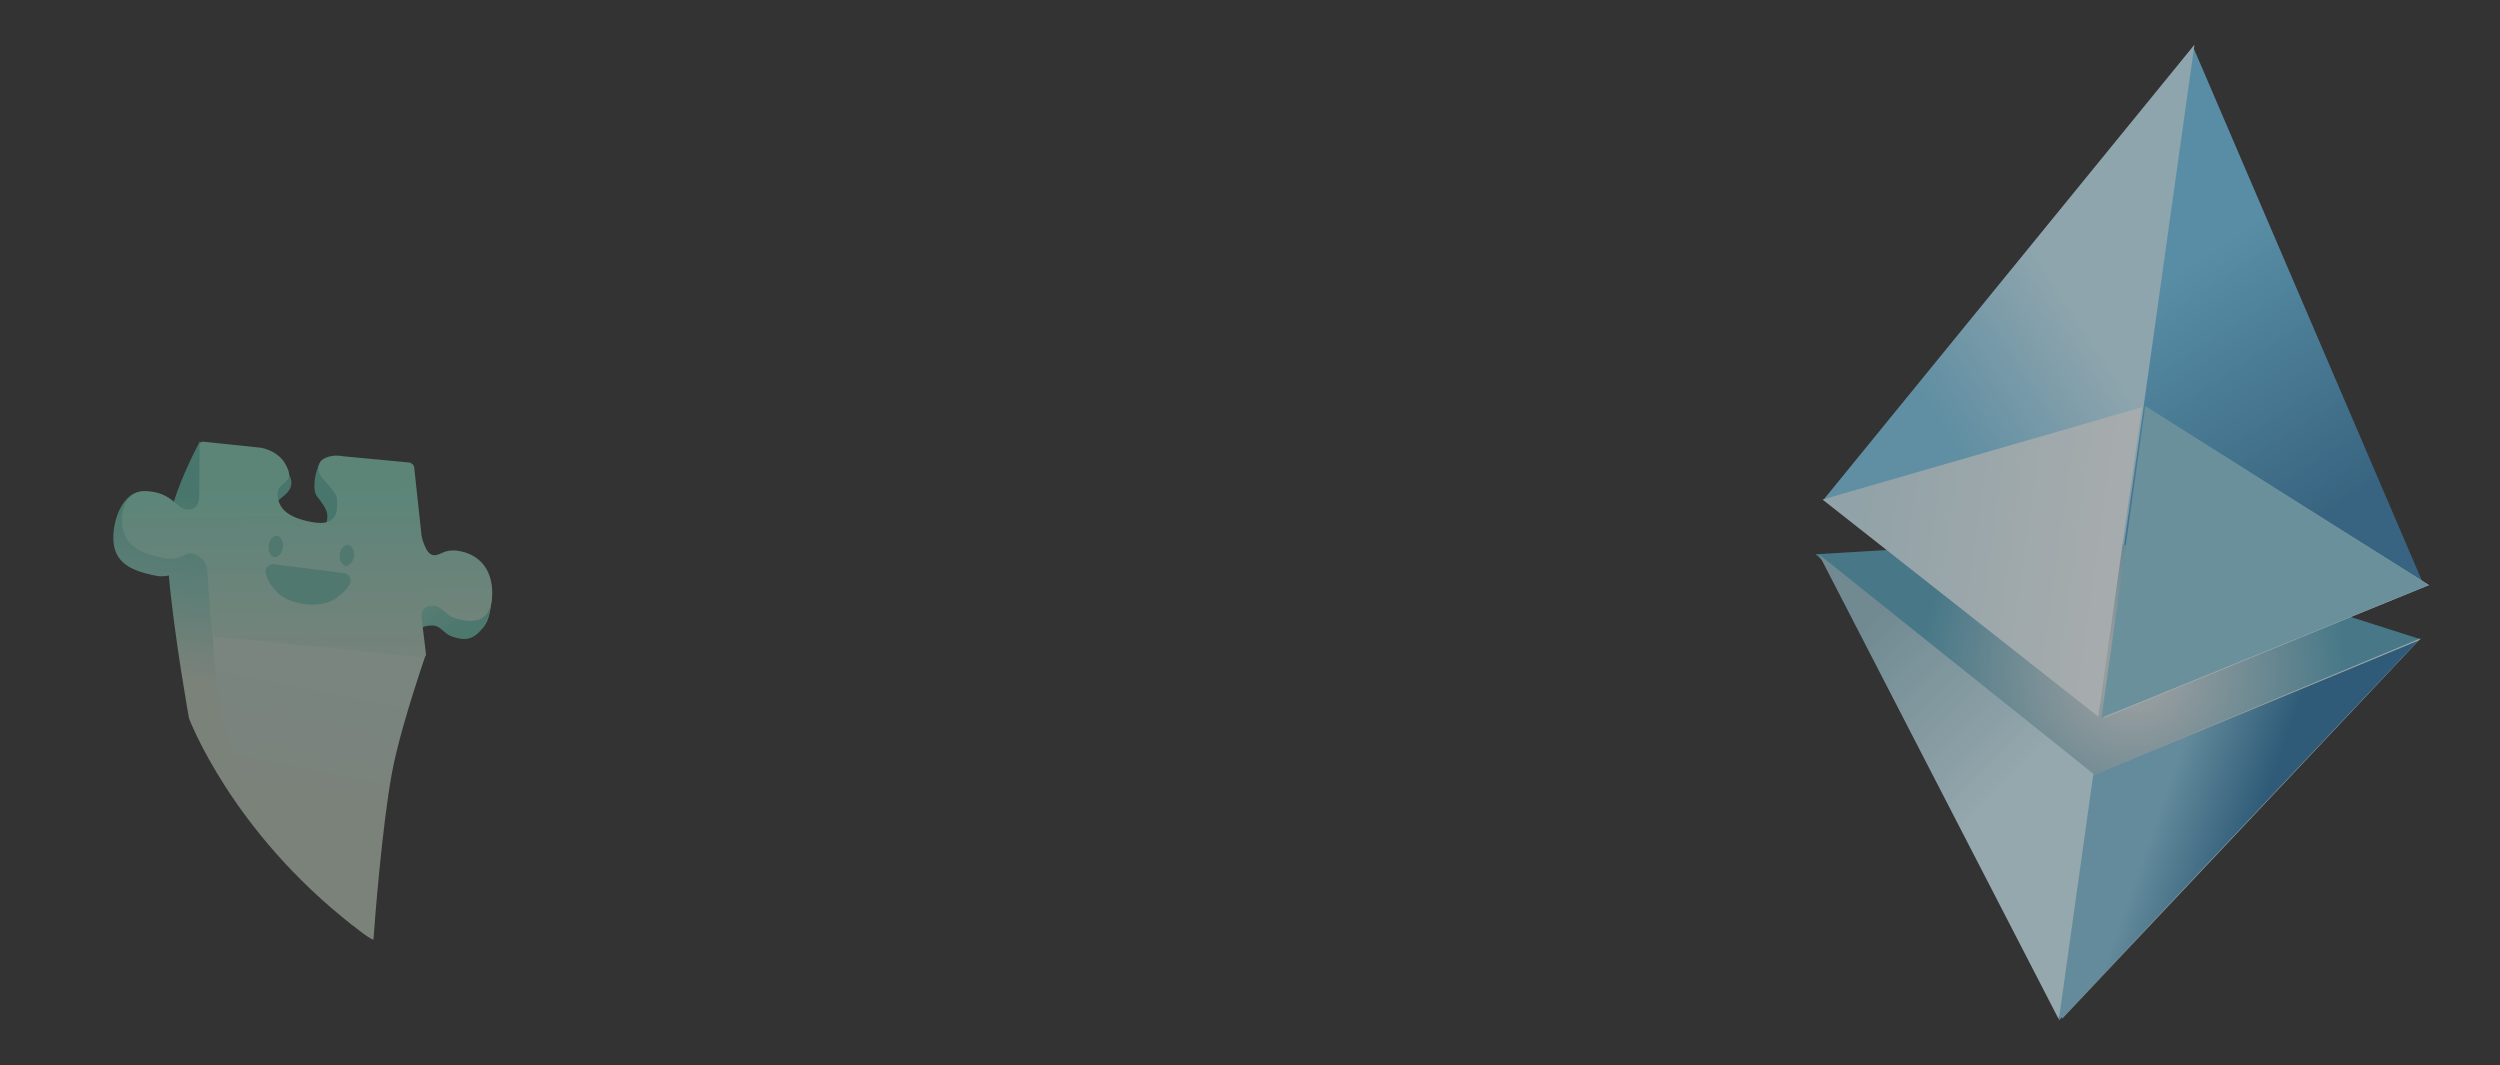 <?xml version="1.0" encoding="UTF-8"?>
<svg width="1096px" height="467px" viewBox="0 0 1096 467" version="1.1" xmlns="http://www.w3.org/2000/svg" xmlns:xlink="http://www.w3.org/1999/xlink">
    <rect x="0" y="0" width="1096" height="467" fill="#333333" stroke="none"/>
    <title>bg22</title>
    <defs>
        <linearGradient x1="39.119%" y1="74.191%" x2="14.749%" y2="35.529%" id="linearGradient-1">
            <stop stop-color="#E4F7E5" offset="0%"></stop>
            <stop stop-color="#9AEED9" offset="48.333%"></stop>
            <stop stop-color="#68DAC0" offset="100%"></stop>
        </linearGradient>
        <linearGradient x1="58.226%" y1="39.843%" x2="58.226%" y2="80%" id="linearGradient-2">
            <stop stop-color="#92EBD5" offset="0%"></stop>
            <stop stop-color="#72DEC5" offset="100%"></stop>
        </linearGradient>
        <linearGradient x1="18.246%" y1="38.097%" x2="42.449%" y2="77.375%" id="linearGradient-3">
            <stop stop-color="#E3FFF3" offset="0%"></stop>
            <stop stop-color="#E4F7E5" offset="100%"></stop>
        </linearGradient>
        <linearGradient x1="73.934%" y1="40.402%" x2="40.469%" y2="87.253%" id="linearGradient-4">
            <stop stop-color="#99FEE0" offset="0%"></stop>
            <stop stop-color="#DAFBEA" offset="100%"></stop>
        </linearGradient>
        <polygon id="path-5" points="-1.90308138e-14 -2.78214263e-13 8.065 -2.78214263e-13 8.065 7.932 -1.90308138e-14 7.932"></polygon>
        <polygon id="path-7" points="-1.37500737e-13 -1.54757151e-13 29.034 -1.54757151e-13 29.034 30.334 -1.37500737e-13 30.334"></polygon>
        <linearGradient x1="39.586%" y1="20.566%" x2="58.15%" y2="67.898%" id="linearGradient-9">
            <stop stop-color="#71CAF1" offset="0%"></stop>
            <stop stop-color="#3D86B5" offset="100%"></stop>
        </linearGradient>
        <linearGradient x1="59.96%" y1="34.6%" x2="44.224%" y2="65.486%" id="linearGradient-10">
            <stop stop-color="#CBF1FF" offset="0%"></stop>
            <stop stop-color="#7ECCEE" offset="100%"></stop>
        </linearGradient>
        <radialGradient cx="54.202%" cy="50%" fx="54.202%" fy="50%" r="81.992%" gradientTransform="translate(0.542,0.5),scale(0.425,1),rotate(63.158),translate(-0.542,-0.5)" id="radialGradient-11">
            <stop stop-color="#EEEEEE" offset="0%"></stop>
            <stop stop-color="#56A7C0" offset="100%"></stop>
        </radialGradient>
        <linearGradient x1="72.418%" y1="6.966%" x2="24.577%" y2="86.695%" id="linearGradient-12">
            <stop stop-color="#E7F5F9" offset="0%"></stop>
            <stop stop-color="#9BC5D2" offset="100%"></stop>
        </linearGradient>
        <linearGradient x1="72.418%" y1="6.966%" x2="31.34%" y2="50%" id="linearGradient-13">
            <stop stop-color="#9BC5D2" offset="0%"></stop>
            <stop stop-color="#D5F6FF" offset="100%"></stop>
        </linearGradient>
        <linearGradient x1="45.258%" y1="50%" x2="75.292%" y2="41.445%" id="linearGradient-14">
            <stop stop-color="#2E77A7" offset="0%"></stop>
            <stop stop-color="#85C7E2" offset="100%"></stop>
        </linearGradient>
        <linearGradient x1="6.825%" y1="39.457%" x2="89.572%" y2="39.457%" id="linearGradient-15">
            <stop stop-color="#F3FCFF" offset="0%"></stop>
            <stop stop-color="#D0EDF6" offset="100%"></stop>
        </linearGradient>
    </defs>
    <g id="页面-1" stroke="none" stroke-width="1" fill="none" fill-rule="evenodd">
        <g id="选择提案的主类目-nft时" transform="translate(-175, -106)">
            <g id="编组-4" transform="translate(1, 0)">
                <g id="bg22" transform="translate(174.966, 106.976)">
                    <g id="编组-5" opacity="0.405" transform="translate(139.043, 274.016) rotate(38) translate(-139.043, -274.016) translate(36.045, 180.005)">
                        <g id="编组-4" transform="translate(-0, -0)">
                            <path d="M91.948,19.126 C93.052,18.583 94.47,18.782 95.122,19.571 L95.122,19.571 L115.158,40.448 C117.103,42.799 120.511,44.483 121.46,44.913 C124.751,46.402 126.387,45.051 127.549,42.781 C128.577,40.779 129.852,38.289 134.034,36.232 C142.902,31.868 148.923,30.385 154.452,37.569 C159.98,44.752 163.09,52.802 153.497,59.919 C150.929,61.824 148.806,61.706 146.792,61.433 L146.346,61.371 C145.679,61.275 145.022,61.178 144.362,61.149 C141.203,61.007 140.078,61.709 137.717,64.562 C136.422,66.117 136.708,68.248 138.493,70.408 L138.493,70.408 L140.773,77.334 C141.042,77.659 142.09,78.572 143.149,79.569 L143.484,79.887 C144.87,81.215 146.137,82.599 145.539,82.894 L145.539,82.894 L98.743,115.27 C159.29,153.619 191.458,177.87 195.247,188.022 C127.457,188.203 82.521,160.645 82.521,160.645 C82.521,160.645 55.117,136.114 36.996,116.733 C36.009,118.046 34.559,119.393 32.12,120.594 C23.254,124.956 14.885,127.432 8.145,119.284 C1.405,111.136 -1.588,97.742 7.281,93.379 C11.463,91.322 19.136,97.696 21.923,97.822 C21.964,97.824 22.004,97.826 22.044,97.827 C17.572,88.035 14.068,76.069 11.532,61.928 C13.711,63.227 15.872,64.516 18.012,65.796 C17.284,65.352 16.689,64.946 17.344,64.623 L17.344,64.623 L36.454,54.645 C36.47,54.636 36.485,54.638 36.499,54.631 C41.067,52.395 47.755,47.92 51.273,49.43 C57.389,52.056 55.33,57.41 54.888,59.969 C54.573,61.776 53.223,64.708 54.884,66.716 C58.797,71.446 59.506,72.623 69.045,67.605 C78.584,62.587 79.365,57.809 75.455,53.082 C73.793,51.073 69.073,49.964 66.818,49.422 C63.625,48.651 59.268,41.655 58.756,36.27 C58.57,34.303 62.618,37.384 67.517,34.964 C67.531,34.957 67.534,34.946 67.544,34.941 L67.544,34.941 L91.932,19.139 C91.94,19.135 91.939,19.131 91.948,19.126 Z" id="形状结合" fill="url(#linearGradient-1)"></path>
                            <g id="编组-2" transform="translate(109.238, 25.1)" fill="url(#linearGradient-2)">
                                <path d="M36.403,20.058 C34.025,19.272 32.45,17.828 33.326,14.156 C33.578,13.096 34.621,9.267 36.553,6.828 L0.888,45.976 C1.595,47.016 4.78,40.853 5.426,40.036 L11.699,36.415 C13.473,34.175 15.472,33.491 17.186,34.545 C20.327,36.463 21.191,37.498 21.589,40.788 C21.939,43.692 22.071,44.971 24.733,48.596 C29.87,55.596 39.979,51.368 46.375,45.5 C52.771,39.632 55.426,28.257 49.734,19.891 C47.05,15.945 38.5,20.755 36.403,20.058 Z" id="Fill-1备份" transform="translate(26.874, 29.534) rotate(-80) translate(-26.874, -29.534) "></path>
                            </g>
                            <path d="M147.307,75.221 L68.055,125.194 C100.105,163.432 138.241,184.146 182.465,187.337 C193.918,188.17 203.629,188.331 205.996,187.337 C200.149,178.679 178.245,145.432 167.618,125.194 C162.069,114.627 155.299,97.969 147.307,75.221 Z" id="路径-4" fill="url(#linearGradient-3)"></path>
                            <path d="M120.677,107.186 C118.287,106.438 116.702,105.071 117.574,101.605 C117.826,100.605 118.867,96.99 120.802,94.69 L137.512,71.564 C138.162,70.793 138.11,69.375 137.397,68.39 C137.39,68.382 137.387,68.384 137.382,68.376 L117.944,47.263 C117.938,47.254 117.927,47.253 117.918,47.24 C114.741,42.871 110.507,41.6 108.64,42.117 C103.531,43.536 104.669,49.352 104.474,52.601 C104.338,54.895 104.434,57.65 102.78,59.616 C98.888,64.24 94.637,67.625 88.156,59.168 C81.675,50.711 81.209,44.954 85.103,40.327 C86.756,38.362 88.453,38.354 90.251,38.354 C92.796,38.348 95.128,39.01 96.613,32.591 C97.466,28.898 96.554,24.392 93.611,20.313 C93.603,20.301 93.601,20.286 93.59,20.272 L76.746,1.578 C76.033,0.595 74.932,0.421 74.283,1.193 L74.28,1.196 L58.691,18.185 C56.755,20.485 53.93,20.372 53.184,19.938 C50.024,18.108 49.829,16.565 49.423,13.455 C49.066,10.713 48.623,7.304 45.919,3.572 C40.186,-4.343 33.052,-4.304 26.344,3.667 C19.637,11.638 23.463,19.386 29.195,27.298 C31.899,31.029 34.521,31.848 36.629,32.51 C39.016,33.263 40.208,33.624 41.395,37.799 C42.044,40.074 41.394,42.591 39.617,44.703 L23.366,65.467 C22.718,66.238 22.769,67.657 23.483,68.642 L84.184,135.392 C84.896,136.375 85.999,136.548 86.647,135.777 L95.891,122.587 C97.669,120.475 99.676,119.832 101.4,120.831 C104.558,122.649 104.755,124.205 105.161,127.313 C105.518,130.057 105.58,131.299 108.283,135.032 C114.017,142.945 120.211,141.853 126.195,135.229 C132.179,128.605 133.845,120.313 128.111,112.399 C125.407,108.667 122.785,107.848 120.677,107.186 Z" id="Fill-1备份" fill="url(#linearGradient-4)" transform="translate(80.377, 69.125) rotate(-80) translate(-80.377, -69.125) "></path>
                            <g id="编组" transform="translate(82.475, 74.804) rotate(-78) translate(-82.475, -74.804) translate(63.441, 55.485)">
                                <path d="M14.789,6.277 C12.897,8.057 10.412,8.466 9.238,7.189 C8.064,5.913 8.647,3.436 10.539,1.656 C12.432,-0.124 14.917,-0.533 16.091,0.743 C17.265,2.02 16.682,4.497 14.789,6.277" id="Fill-1" fill="#7FDEC8"></path>
                                <g transform="translate(30.004, 23.007)">
                                    <mask id="mask-6" fill="white">
                                        <use xlink:href="#path-5"></use>
                                    </mask>
                                    <g id="Clip-4"></g>
                                    <path d="M6.157,6.277 C4.265,8.057 1.78,8.466 0.606,7.189 C-0.568,5.913 0.015,3.435 1.907,1.656 C3.8,-0.124 6.285,-0.533 7.459,0.743 C8.633,2.02 8.05,4.497 6.157,6.277" id="Fill-3" fill="#7FDEC8" mask="url(#mask-6)"></path>
                                </g>
                                <g transform="translate(0, 8.303)">
                                    <mask id="mask-8" fill="white">
                                        <use xlink:href="#path-7"></use>
                                    </mask>
                                    <g id="Clip-6"></g>
                                    <path d="M28.196,23.987 L6.892,1 C6.226,0.282 5.266,-0.081 4.293,0.015 C3.322,0.113 2.448,0.661 1.937,1.498 C1.678,1.919 -4.282,11.99 6.092,23.184 C16.469,34.381 26.907,29.139 27.345,28.913 C28.212,28.461 28.821,27.63 28.987,26.66 C29.155,25.696 28.861,24.705 28.196,23.987 Z" id="Fill-5" fill="#7FDEC8" mask="url(#mask-8)"></path>
                                </g>
                            </g>
                        </g>
                    </g>
                    <g id="Group-17" opacity="0.6" transform="translate(931.551, 232.577) rotate(8) translate(-931.551, -232.577) translate(797.292, 16.583)">
                        <polygon id="Path-49" fill="url(#linearGradient-9)" fill-rule="nonzero" points="133.233 1.003 130.328 10.831 130.328 296.113 133.233 299.003 266.328 220.722"></polygon>
                        <polygon id="Path-50" fill="url(#linearGradient-10)" fill-rule="nonzero" points="133.728 -8.52176883e-13 0.728 219.719 133.728 298 133.728 161.229"></polygon>
                        <polygon id="路径-18" fill="url(#radialGradient-11)" points="0.297 244.358 122.954 219.546 268.297 244.358 136.841 333.546"></polygon>
                        <polygon id="Path-51" fill="url(#linearGradient-12)" fill-rule="nonzero" points="135.766 322.311 134.138 324.307 134.138 426.14 135.766 430.91 268.138 243.91"></polygon>
                        <polygon id="Path-51备份" fill="url(#linearGradient-13)" fill-rule="nonzero" transform="translate(68.756, 337.675) scale(-1, 1) translate(-68.756, -337.675) " points="3.384 322.575 1.756 324.572 1.756 426.404 3.384 431.175 135.756 244.175"></polygon>
                        <polygon id="Path-52备份" fill="url(#linearGradient-14)" fill-rule="nonzero" transform="translate(200.838, 338.487) scale(-1, 1) translate(-200.838, -338.487) " points="267.338 431.987 267.338 323.388 134.338 244.987"></polygon>
                        <polygon id="Path-53" fill="#EEFAFF" fill-rule="nonzero" points="135.517 297.755 268.517 220.311 135.517 160.755"></polygon>
                        <polygon id="Path-53备份" fill="url(#linearGradient-15)" fill-rule="nonzero" transform="translate(66.5, 229.111) scale(-1, 1) translate(-66.5, -229.111) " points="2.59952309e-12 297.611 133 220.166 2.59952309e-12 160.611"></polygon>
                        <polygon id="Path-54备份" fill="#8FCFE3" fill-rule="nonzero" transform="translate(201.431, 228.86) scale(-1, 1) translate(-201.431, -228.86) " points="134.431 220.323 268.431 297.86 268.431 159.86"></polygon>
                    </g>
                </g>
            </g>
        </g>
    </g>
</svg>